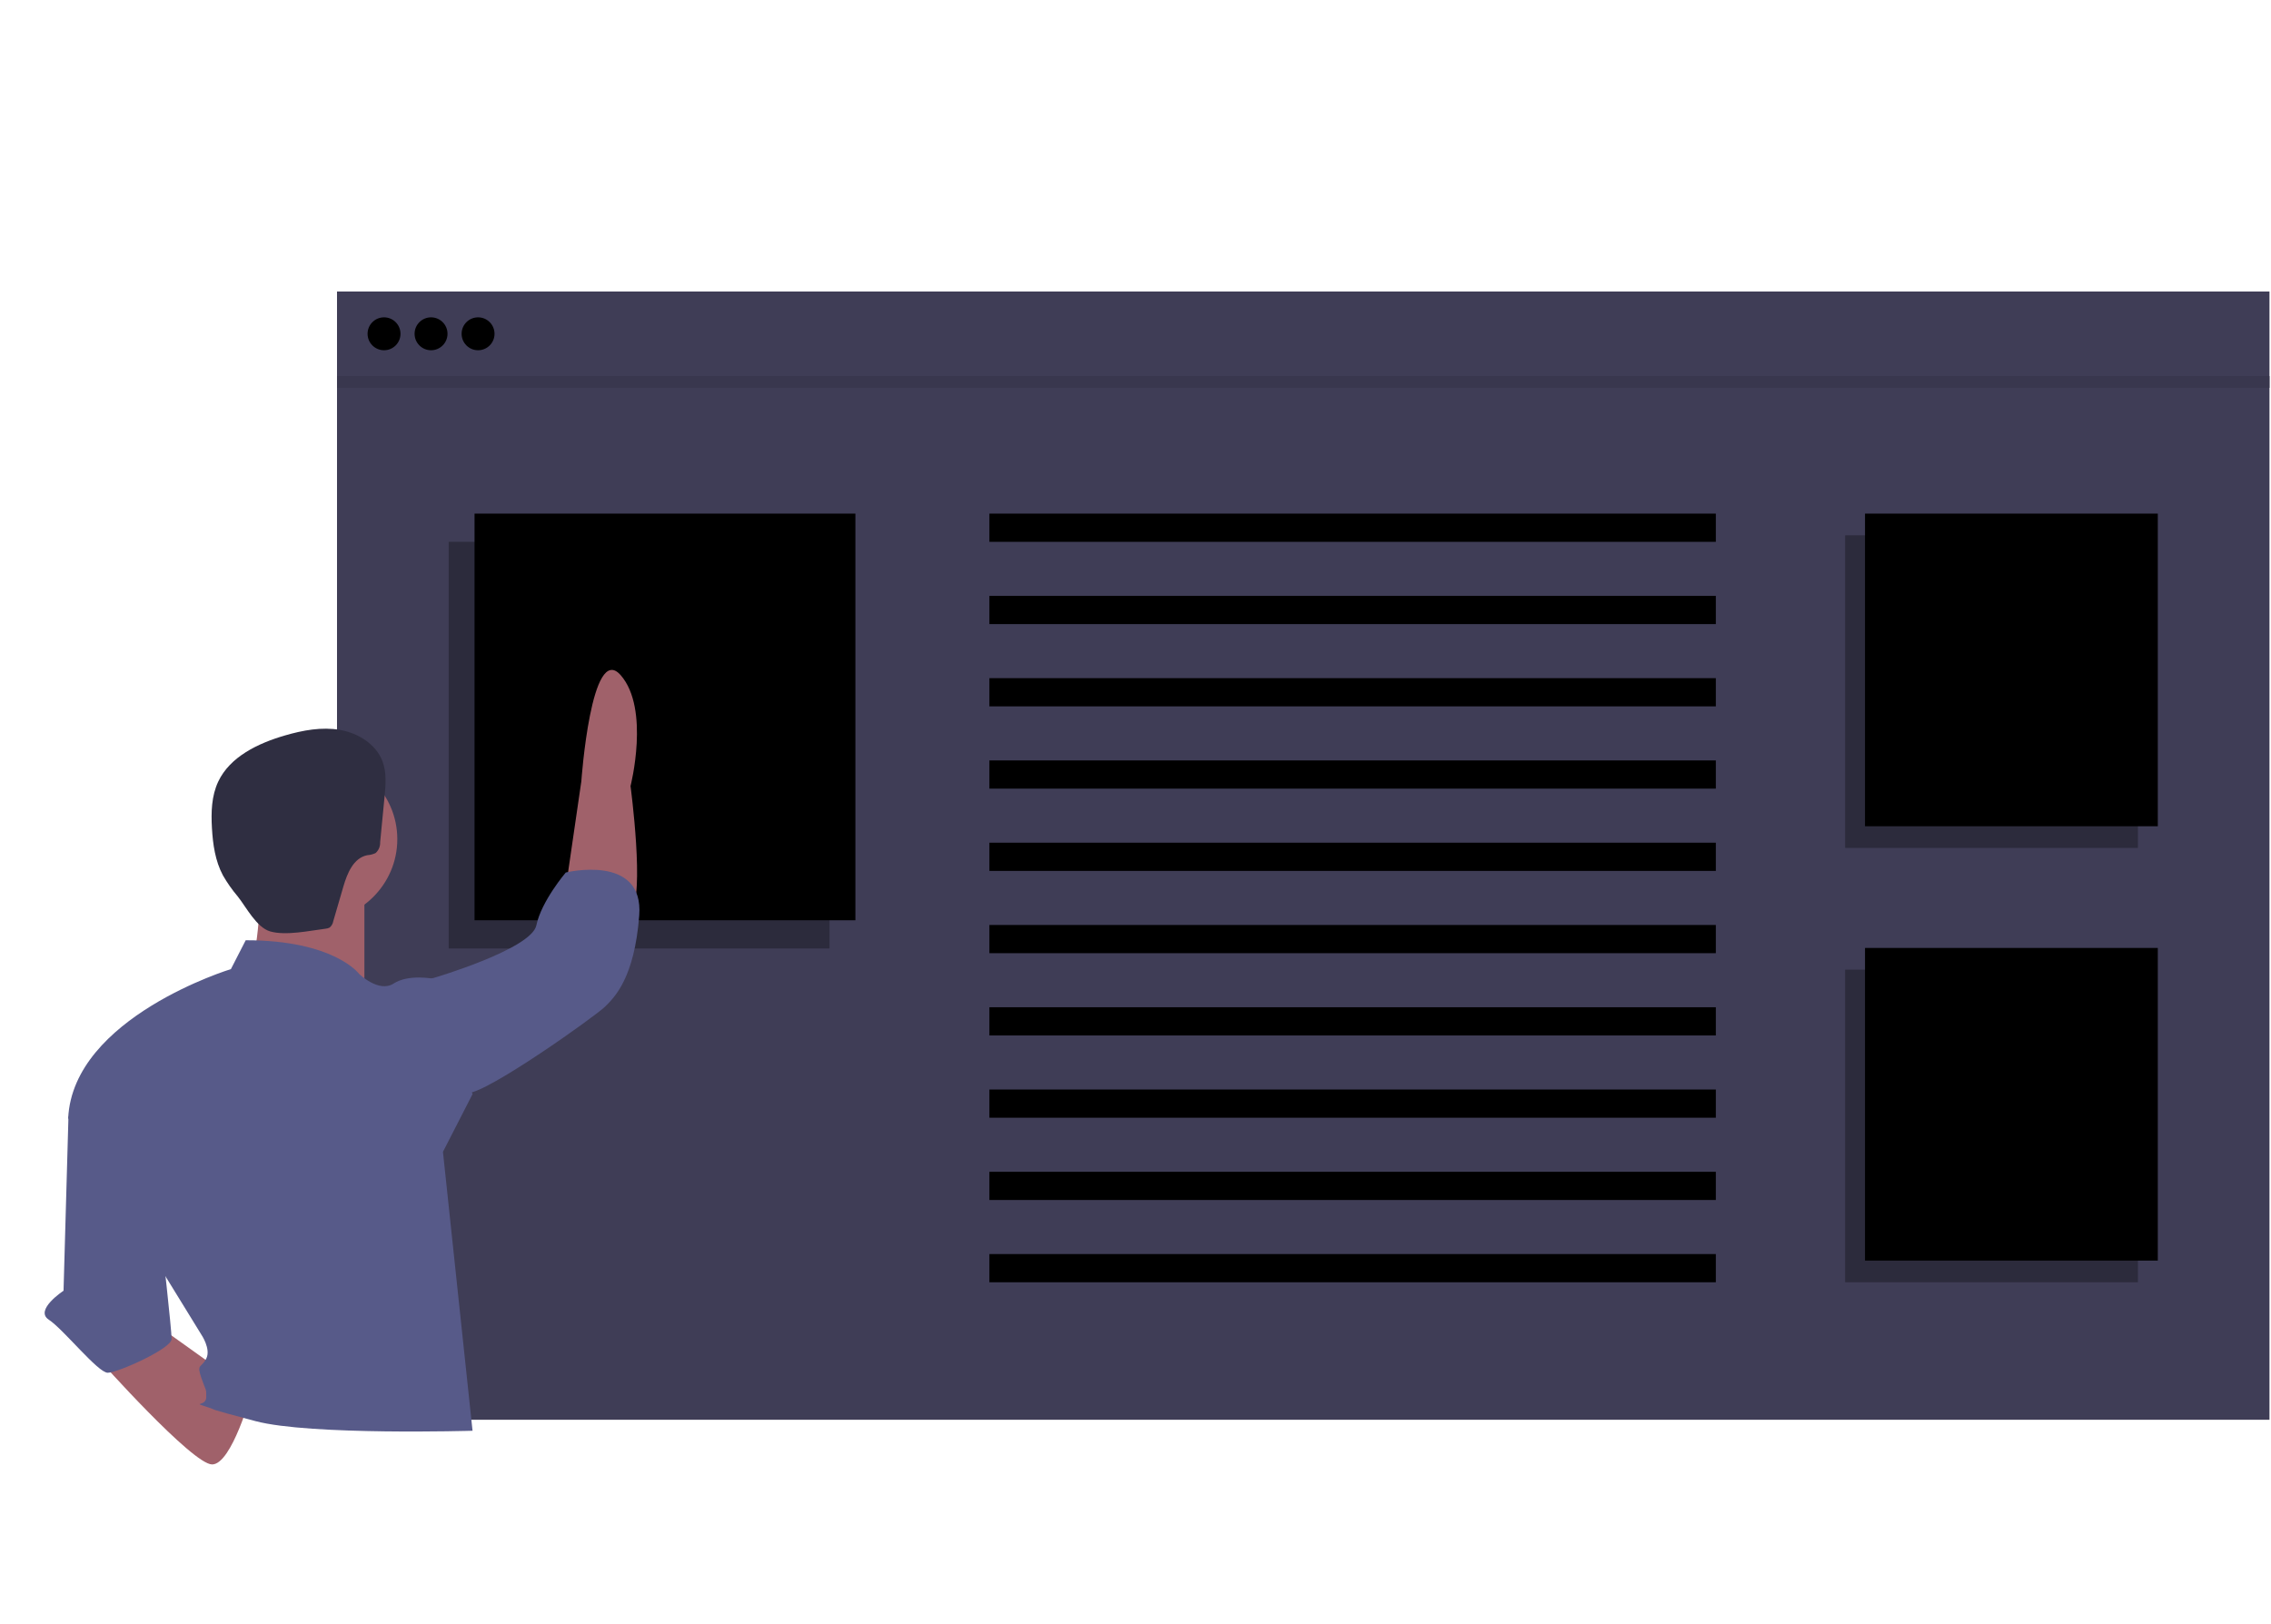 <svg width="966" height="691" viewBox="0 0 966 691" fill="none" xmlns="http://www.w3.org/2000/svg">
<g id="undraw_online_page_cq94 1" clip-path="url(#clip0)">
<path id="Vector" d="M965.353 160.003H143.353V604.003H965.353V160.003Z" fill="#3F3D56"/>
<path id="Vector_2" d="M965.353 124.003H143.353V165.003H965.353V124.003Z" fill="#3F3D56"/>
<path id="Vector_3" d="M163.353 149.003C167.219 149.003 170.353 145.869 170.353 142.003C170.353 138.137 167.219 135.003 163.353 135.003C159.487 135.003 156.353 138.137 156.353 142.003C156.353 145.869 159.487 149.003 163.353 149.003Z" fill="black"/>
<path id="Vector_4" d="M183.353 149.003C187.219 149.003 190.353 145.869 190.353 142.003C190.353 138.137 187.219 135.003 183.353 135.003C179.487 135.003 176.353 138.137 176.353 142.003C176.353 145.869 179.487 149.003 183.353 149.003Z" fill="black"/>
<path id="Vector_5" d="M203.353 149.003C207.219 149.003 210.353 145.869 210.353 142.003C210.353 138.137 207.219 135.003 203.353 135.003C199.487 135.003 196.353 138.137 196.353 142.003C196.353 145.869 199.487 149.003 203.353 149.003Z" fill="black"/>
<path id="Vector_6" opacity="0.1" d="M965.353 160.003H143.353V165.003H965.353V160.003Z" fill="black"/>
<path id="Vector_7" opacity="0.3" d="M352.853 230.503H190.853V403.503H352.853V230.503Z" fill="black"/>
<path id="Vector_8" d="M363.853 218.503H201.853V391.503H363.853V218.503Z" fill="black"/>
<g id="Image">
<path id="Vector_9" opacity="0.3" d="M909.396 227.728H784.853V360.728H909.396V227.728Z" fill="black"/>
<path id="Vector_10" d="M917.853 218.503H793.309V351.503H917.853V218.503Z" fill="black"/>
</g>
<path id="Vector_11" opacity="0.3" d="M909.396 412.503H784.853V545.503H909.396V412.503Z" fill="black"/>
<path id="Vector_12" d="M917.853 403.277H793.309V536.277H917.853V403.277Z" fill="black"/>
<g id="Paragraph">
<path id="Vector_13" d="M729.853 218.503H420.853V230.503H729.853V218.503Z" fill="black"/>
<path id="Vector_14" d="M729.853 253.503H420.853V265.503H729.853V253.503Z" fill="black"/>
<path id="Vector_15" d="M729.853 288.503H420.853V300.503H729.853V288.503Z" fill="black"/>
<path id="Vector_16" d="M729.853 323.503H420.853V335.503H729.853V323.503Z" fill="black"/>
</g>
<g id="ParagraphTwo">
<path id="Vector_17" d="M729.853 358.503H420.853V370.503H729.853V358.503Z" fill="black"/>
<path id="Vector_18" d="M729.853 393.503H420.853V405.503H729.853V393.503Z" fill="black"/>
<path id="Vector_19" d="M729.853 428.503H420.853V440.503H729.853V428.503Z" fill="black"/>
<path id="Vector_20" d="M729.853 463.503H420.853V475.503H729.853V463.503Z" fill="black"/>
<path id="Vector_21" d="M729.853 498.503H420.853V510.503H729.853V498.503Z" fill="black"/>
<path id="Vector_22" d="M729.853 533.503H420.853V545.503H729.853V533.503Z" fill="black"/>
</g>
<path id="Vector_23" d="M133.5 392C153.106 392 169 376.33 169 357C169 337.67 153.106 322 133.5 322C113.894 322 98 337.67 98 357C98 376.33 113.894 392 133.5 392Z" fill="#A0616A"/>
<path id="Vector_24" d="M110.803 373C110.803 373 110.804 409.75 104.49 413.833C98.176 417.917 155 422 155 422V375.042L110.803 373Z" fill="#A0616A"/>
<path id="Vector_25" d="M42 578.241C42 578.241 81.839 623 90.226 623C98.613 623 107 592.483 107 592.483L67.161 564L42 578.241Z" fill="#A0616A"/>
<path id="Vector_26" d="M104.512 400L98.219 412.275C98.219 412.275 31.098 432.733 29 475.695L85.634 567.757C85.634 567.757 89.829 573.894 87.732 577.986C85.634 582.077 83.537 580.031 85.634 586.169C87.732 592.306 87.732 590.26 87.732 594.352C87.732 598.444 81.439 596.398 87.732 598.444C94.024 600.489 85.634 598.444 108.707 604.581C131.78 610.719 201 608.673 201 608.673L188.415 490.016L201 465.466L184.219 416.367C184.219 416.367 173.732 414.321 167.439 418.412C161.146 422.504 152.756 414.321 152.756 414.321C152.756 414.321 142.268 400 104.512 400Z" fill="#575A89"/>
<g id="Arm">
<path id="Vector_27" d="M241 375.437L247.279 332.362C247.279 332.362 251.465 272.878 264.023 287.236C276.581 301.594 268.209 334.413 268.209 334.413C268.209 334.413 274.488 381.591 268.209 387.744C261.93 393.898 241 375.437 241 375.437Z" fill="#A0616A"/>
<path id="Vector_28" d="M174 418.092L184.416 416.052C184.416 416.052 226.078 403.816 228.161 393.618C230.244 383.421 240.66 371.184 240.66 371.184C240.66 371.184 273.989 363.026 271.906 389.539C269.823 416.052 261.491 424.21 257.324 428.289C253.158 432.368 207.33 465 198.997 465C190.665 465 174 418.092 174 418.092Z" fill="#575A89"/>
</g>
<path id="Vector_29" d="M33.294 467L29.114 475.211L27.025 549.105C27.025 549.105 14.486 557.316 20.755 561.421C27.025 565.526 41.653 584 45.833 584C50.012 584 73 573.737 73 569.632C73 565.526 68.82 528.579 68.82 528.579L33.294 467Z" fill="#575A89"/>
<path id="Vector_30" d="M138.42 395.098C139.019 395.061 139.604 394.905 140.138 394.638C140.998 393.968 141.569 393.012 141.739 391.957L146.052 377.171C147.688 371.561 150.316 365.008 156.213 363.822C157.449 363.742 158.658 363.431 159.772 362.906C160.418 362.317 160.925 361.6 161.259 360.804C161.592 360.008 161.744 359.152 161.704 358.294L163.552 339.183C164.051 334.016 164.525 328.644 162.663 323.778C159.916 316.6 152.384 311.874 144.6 310.515C136.817 309.156 128.798 310.676 121.222 312.873C109.728 316.205 97.826 321.941 92.833 332.499C89.943 338.612 89.765 345.581 90.151 352.293C90.549 359.205 91.543 366.249 94.824 372.4C96.649 375.579 98.767 378.592 101.153 381.402C104.718 385.866 109.089 394.595 114.988 396.261C121.638 398.139 131.681 395.945 138.42 395.098Z" fill="#2F2E41"/>
</g>
<defs>
<clipPath id="clip0">
<rect width="965.353" height="690.003" fill="white"/>
</clipPath>
</defs>
</svg>
